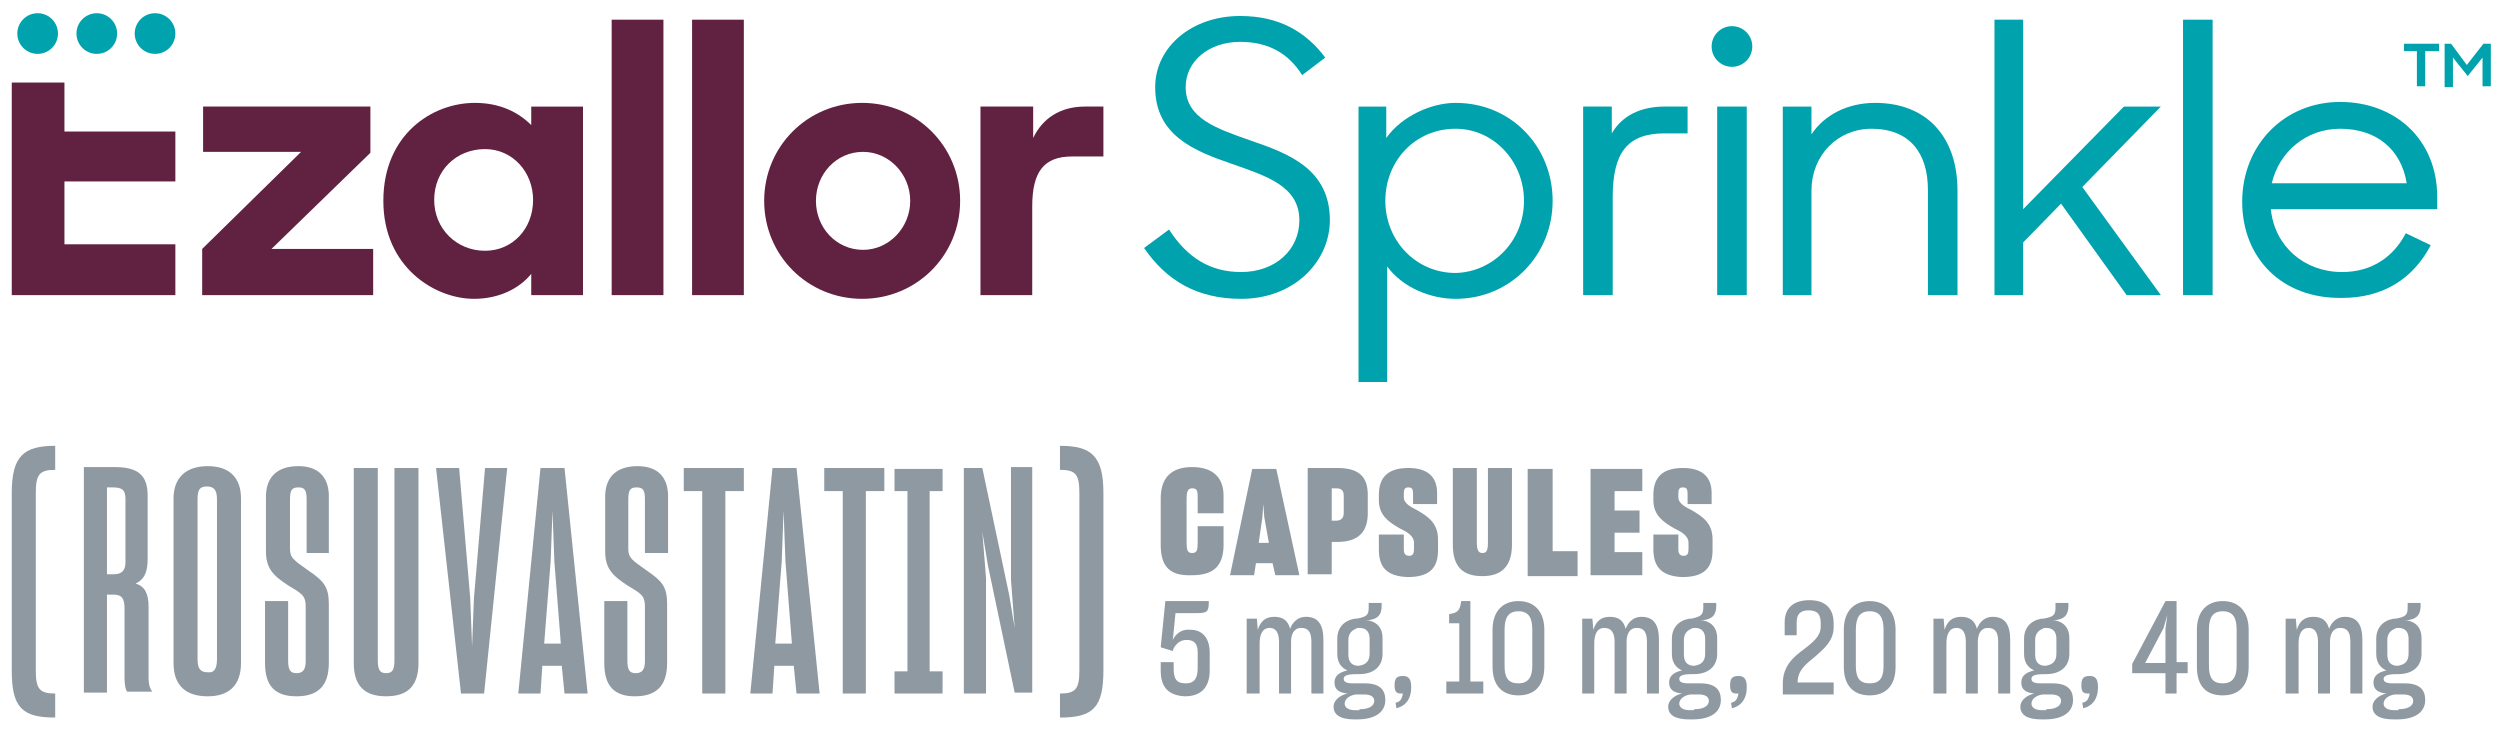 <svg width="185" height="55" viewBox="0 0 185 55" fill="none" xmlns="http://www.w3.org/2000/svg">
<path fill-rule="evenodd" clip-rule="evenodd" d="M102.651 28.27V19.72C103.814 21.293 105.866 22.114 107.713 22.114C111.817 22.114 114.895 18.831 114.895 14.864C114.895 10.896 111.885 7.613 107.713 7.613C105.934 7.613 103.746 8.571 102.583 10.212V7.887H100.531V28.27H102.651ZM107.713 9.528C110.518 9.528 112.775 11.922 112.775 14.863C112.775 17.805 110.518 20.13 107.713 20.199C104.772 20.199 102.515 17.805 102.515 14.863C102.515 11.922 104.704 9.528 107.713 9.528Z" fill="#00A3AD"/>
<path d="M117.152 7.886H119.273V9.87C120.025 8.57 121.393 7.886 123.172 7.886H124.882V9.87H123.172C120.367 9.87 119.341 11.375 119.341 14.59V21.84H117.152V7.886Z" fill="#00A3AD"/>
<path d="M127.071 7.886H129.26V14.727V21.84H127.071V14.727V7.886Z" fill="#00A3AD"/>
<path d="M131.927 7.887H134.048V9.939C135.005 8.502 136.715 7.613 138.767 7.613C142.529 7.613 144.855 10.075 144.855 14.111V21.84H142.666V14.043C142.666 11.307 141.298 9.528 138.494 9.528C135.963 9.528 134.048 11.512 134.048 14.111V21.84H131.927V7.887H131.927Z" fill="#00A3AD"/>
<path d="M152.516 15.069L149.712 17.942V21.84H147.591V1.457H149.712V15.479L157.167 7.887H159.904L154.089 13.837L159.904 21.84H157.373L152.516 15.069Z" fill="#00A3AD"/>
<path d="M161.545 1.457H163.734V14.727V21.84H161.545V14.727V1.457Z" fill="#00A3AD"/>
<path fill-rule="evenodd" clip-rule="evenodd" d="M173.173 7.544C169 7.544 165.922 10.759 165.922 14.932C165.922 19.036 168.795 22.114 173.31 22.046C176.388 22.046 178.577 20.609 179.876 18.147L178.029 17.258C177.14 18.968 175.567 20.13 173.31 20.13C170.505 20.13 168.316 18.215 168.043 15.479H180.355V14.59C180.355 10.28 177.209 7.544 173.173 7.544ZM178.098 13.564H168.111C168.659 11.238 170.642 9.528 173.173 9.528C175.841 9.528 177.688 11.033 178.098 13.564Z" fill="#00A3AD"/>
<path d="M128.165 4.945C128.996 4.945 129.67 4.271 129.67 3.44C129.67 2.609 128.996 1.936 128.165 1.936C127.334 1.936 126.66 2.609 126.66 3.44C126.66 4.271 127.334 4.945 128.165 4.945Z" fill="#00A3AD"/>
<path fill-rule="evenodd" clip-rule="evenodd" d="M177.893 3.782H178.85V6.382H179.466V3.782H180.492V3.235H177.893V3.782ZM181.381 3.235H180.902V6.45H181.518V4.261L182.612 5.629L183.707 4.261V6.382H184.322V3.235H183.775L182.544 4.808L181.381 3.235Z" fill="#00A3AD"/>
<path d="M85.893 49.611V48.996H86.851V49.475C86.851 50.227 87.056 50.569 87.74 50.569C88.424 50.569 88.629 50.159 88.629 49.406V48.243C88.629 47.628 88.356 47.354 87.808 47.354C87.329 47.354 87.056 47.628 86.851 47.97L86.782 48.175L85.893 47.901L86.235 44.481H89.45V44.55C89.45 45.302 89.313 45.37 88.492 45.37H86.987C86.919 45.918 86.851 46.875 86.782 47.354C86.987 46.944 87.398 46.533 88.082 46.602C89.04 46.602 89.518 47.286 89.518 48.312V49.611C89.518 50.843 88.903 51.527 87.671 51.527C86.509 51.458 85.893 50.911 85.893 49.611Z" fill="#8E99A1"/>
<path d="M93.144 51.321H92.254V45.781H93.007L93.075 46.602C93.28 45.986 93.622 45.644 94.306 45.644C94.99 45.644 95.332 45.986 95.469 46.533C95.674 45.986 96.085 45.644 96.632 45.644C97.521 45.644 97.932 46.191 97.932 47.354V51.321H97.043V47.491C97.043 46.807 96.837 46.465 96.29 46.465C95.743 46.465 95.538 46.944 95.538 47.491V51.321H94.648V47.491C94.648 46.875 94.443 46.465 93.964 46.465C93.417 46.465 93.212 46.944 93.212 47.628V51.321H93.144Z" fill="#8E99A1"/>
<path fill-rule="evenodd" clip-rule="evenodd" d="M100.257 53.237C99.163 53.237 98.684 52.895 98.684 52.279C98.684 51.869 99.094 51.458 99.71 51.321C99.026 51.253 98.752 50.979 98.752 50.501C98.752 50.022 99.094 49.748 99.71 49.611C99.231 49.406 98.958 48.996 98.958 48.38V47.286C98.958 46.465 99.436 45.918 100.257 45.781H100.394C101.147 45.644 101.283 45.507 101.283 44.96V44.618H102.241V44.823C102.241 45.507 101.967 45.849 101.078 45.918H101.283C101.967 46.054 102.309 46.533 102.309 47.217V48.38C102.309 49.338 101.625 49.885 100.599 49.885H100.394C99.642 49.885 99.436 50.022 99.436 50.227C99.436 50.432 99.573 50.569 100.121 50.569H101.01C102.104 50.569 102.515 51.048 102.515 51.8C102.515 52.553 101.967 53.237 100.394 53.237H100.257ZM100.6 52.484C101.352 52.484 101.694 52.211 101.694 51.869C101.694 51.595 101.489 51.39 100.942 51.39H100.326C99.847 51.458 99.505 51.732 99.505 52.074C99.505 52.347 99.779 52.553 100.258 52.553H100.6V52.484ZM101.352 47.286V48.38C101.352 48.927 101.078 49.201 100.531 49.269C100.052 49.269 99.779 48.996 99.779 48.449V47.354C99.779 46.944 99.984 46.67 100.326 46.533C100.394 46.465 100.463 46.465 100.6 46.465C101.147 46.465 101.352 46.807 101.352 47.286Z" fill="#8E99A1"/>
<path d="M103.267 52.005C103.609 51.937 103.746 51.732 103.814 51.321C103.746 51.321 103.746 51.321 103.678 51.321C103.336 51.321 103.199 51.185 103.199 50.706C103.199 50.227 103.336 50.022 103.814 50.022C104.225 50.022 104.43 50.227 104.43 50.843C104.43 51.663 104.088 52.211 103.336 52.416L103.267 52.005Z" fill="#8E99A1"/>
<path d="M107.029 51.321V50.432H107.987V46.123H107.235V45.439C107.85 45.37 108.055 45.165 108.124 44.481H108.808V50.432H109.765V51.321H107.029Z" fill="#8E99A1"/>
<path fill-rule="evenodd" clip-rule="evenodd" d="M110.449 46.602V49.338C110.449 50.774 111.202 51.458 112.364 51.458C113.527 51.458 114.28 50.774 114.28 49.338V46.602C114.28 45.234 113.527 44.481 112.364 44.481C111.202 44.481 110.449 45.234 110.449 46.602ZM113.39 46.602V49.269C113.39 50.158 113.048 50.569 112.364 50.569C111.612 50.569 111.338 50.158 111.338 49.269V46.602C111.338 45.712 111.612 45.234 112.364 45.234C113.117 45.234 113.39 45.712 113.39 46.602Z" fill="#8E99A1"/>
<path d="M117.974 51.321H117.084V45.781H117.837L117.905 46.602C118.11 45.986 118.452 45.644 119.137 45.644C119.821 45.644 120.163 45.986 120.299 46.533C120.505 45.986 120.915 45.644 121.462 45.644C122.351 45.644 122.762 46.191 122.762 47.354V51.321H121.873V47.491C121.873 46.807 121.667 46.465 121.12 46.465C120.573 46.465 120.368 46.944 120.368 47.491V51.321H119.479V47.491C119.479 46.875 119.273 46.465 118.726 46.465C118.179 46.465 117.974 46.944 117.974 47.628V51.321Z" fill="#8E99A1"/>
<path fill-rule="evenodd" clip-rule="evenodd" d="M125.019 53.237C123.924 53.237 123.445 52.895 123.445 52.279C123.445 51.869 123.856 51.458 124.471 51.321C123.787 51.253 123.514 50.979 123.514 50.501C123.514 50.022 123.856 49.748 124.471 49.611C123.993 49.406 123.719 48.996 123.719 48.38V47.286C123.719 46.465 124.198 45.918 125.019 45.781H125.155C125.839 45.644 126.045 45.507 126.045 44.96V44.618H127.002V44.823C127.002 45.507 126.729 45.849 125.839 45.918H126.045C126.729 46.054 127.071 46.533 127.071 47.217V48.38C127.071 49.338 126.387 49.885 125.361 49.885H125.224C124.471 49.885 124.266 50.022 124.266 50.227C124.266 50.432 124.403 50.569 124.95 50.569H125.839C126.934 50.569 127.344 51.048 127.344 51.8C127.344 52.553 126.797 53.237 125.224 53.237H125.019ZM125.361 52.484C126.113 52.484 126.455 52.211 126.455 51.869C126.455 51.595 126.25 51.39 125.703 51.39H125.087C124.608 51.458 124.266 51.732 124.266 52.074C124.266 52.347 124.54 52.553 125.019 52.553H125.361V52.484ZM126.181 47.286V48.38C126.181 48.927 125.908 49.201 125.361 49.269C124.882 49.269 124.608 48.996 124.608 48.449V47.354C124.608 46.944 124.813 46.67 125.155 46.533C125.224 46.465 125.292 46.465 125.429 46.465C125.976 46.465 126.181 46.807 126.181 47.286Z" fill="#8E99A1"/>
<path d="M128.097 52.005C128.439 51.937 128.576 51.732 128.644 51.321C128.576 51.321 128.576 51.321 128.507 51.321C128.165 51.321 128.028 51.185 128.028 50.706C128.028 50.227 128.165 50.022 128.644 50.022C129.054 50.022 129.26 50.227 129.26 50.843C129.26 51.663 128.918 52.211 128.165 52.416L128.097 52.005Z" fill="#8E99A1"/>
<path d="M131.928 51.321V50.569C131.928 49.269 132.749 48.585 133.501 48.038C134.117 47.559 134.732 47.081 134.732 46.397V46.123C134.732 45.507 134.527 45.165 133.843 45.165C133.227 45.165 132.954 45.439 132.954 46.054V47.012H132.065V46.054C132.065 44.96 132.749 44.413 133.911 44.413C135.074 44.413 135.69 45.029 135.69 46.123V46.397C135.69 47.422 135.006 47.97 134.322 48.585C133.638 49.133 133.022 49.611 133.022 50.501H135.69V51.39H131.928V51.321Z" fill="#8E99A1"/>
<path fill-rule="evenodd" clip-rule="evenodd" d="M136.442 46.602V49.338C136.442 50.774 137.194 51.458 138.357 51.458C139.52 51.458 140.272 50.774 140.272 49.338V46.602C140.272 45.234 139.52 44.481 138.357 44.481C137.194 44.481 136.442 45.234 136.442 46.602ZM139.383 46.602V49.269C139.383 50.158 139.11 50.569 138.357 50.569C137.605 50.569 137.331 50.158 137.331 49.269V46.602C137.331 45.712 137.605 45.234 138.357 45.234C139.11 45.234 139.383 45.712 139.383 46.602Z" fill="#8E99A1"/>
<path d="M143.966 51.321H143.077V45.781H143.829L143.897 46.602C144.103 45.986 144.445 45.644 145.129 45.644C145.813 45.644 146.155 45.986 146.292 46.533C146.497 45.986 146.907 45.644 147.454 45.644C148.344 45.644 148.754 46.191 148.754 47.354V51.321H147.865V47.491C147.865 46.807 147.66 46.465 147.112 46.465C146.565 46.465 146.36 46.944 146.36 47.491V51.321H145.471V47.491C145.471 46.875 145.266 46.465 144.787 46.465C144.239 46.465 144.034 46.944 144.034 47.628V51.321H143.966Z" fill="#8E99A1"/>
<path fill-rule="evenodd" clip-rule="evenodd" d="M151.08 53.237C149.985 53.237 149.506 52.895 149.506 52.279C149.506 51.869 149.917 51.458 150.532 51.321C149.848 51.253 149.575 50.979 149.575 50.501C149.575 50.022 149.917 49.748 150.532 49.611C150.054 49.406 149.78 48.996 149.78 48.38V47.286C149.78 46.465 150.259 45.918 151.08 45.781H151.216C151.969 45.644 152.106 45.507 152.106 44.96V44.618H153.063V44.823C153.063 45.507 152.79 45.849 151.9 45.918H152.106C152.79 46.054 153.132 46.533 153.132 47.217V48.38C153.132 49.338 152.448 49.885 151.422 49.885H151.285C150.532 49.885 150.327 50.022 150.327 50.227C150.327 50.432 150.464 50.569 151.011 50.569H151.9C152.995 50.569 153.405 51.048 153.405 51.8C153.405 52.553 152.858 53.237 151.285 53.237H151.08ZM151.422 52.484C152.174 52.484 152.516 52.211 152.516 51.869C152.516 51.595 152.311 51.39 151.764 51.39H151.148C150.669 51.458 150.327 51.732 150.327 52.074C150.327 52.347 150.601 52.553 151.08 52.553H151.422V52.484ZM152.174 47.286V48.38C152.174 48.927 151.901 49.201 151.353 49.269C150.875 49.269 150.601 48.996 150.601 48.449V47.354C150.601 46.944 150.806 46.67 151.148 46.533C151.217 46.465 151.285 46.465 151.422 46.465C151.969 46.465 152.174 46.807 152.174 47.286Z" fill="#8E99A1"/>
<path d="M154.089 52.005C154.431 51.937 154.568 51.732 154.637 51.321C154.568 51.321 154.568 51.321 154.5 51.321C154.158 51.321 154.021 51.185 154.021 50.706C154.021 50.227 154.158 50.022 154.637 50.022C155.047 50.022 155.252 50.227 155.252 50.843C155.252 51.663 154.91 52.211 154.158 52.416L154.089 52.005Z" fill="#8E99A1"/>
<path fill-rule="evenodd" clip-rule="evenodd" d="M161.066 51.321V49.817H161.887V48.996H161.066V44.481H160.245L157.783 49.133V49.817H160.245V51.321H161.066ZM160.245 49.064H158.741L160.109 46.465L160.382 45.507L160.245 46.533V49.064Z" fill="#8E99A1"/>
<path fill-rule="evenodd" clip-rule="evenodd" d="M162.571 46.602V49.338C162.571 50.774 163.255 51.458 164.486 51.458C165.649 51.458 166.401 50.774 166.401 49.338V46.602C166.401 45.234 165.649 44.481 164.486 44.481C163.323 44.481 162.571 45.234 162.571 46.602ZM165.512 46.602V49.269C165.512 50.158 165.17 50.569 164.486 50.569C163.734 50.569 163.46 50.158 163.46 49.269V46.602C163.46 45.712 163.734 45.234 164.486 45.234C165.238 45.234 165.512 45.712 165.512 46.602Z" fill="#8E99A1"/>
<path d="M170.027 51.321H169.138V45.781H169.89L169.959 46.602C170.164 45.986 170.506 45.644 171.19 45.644C171.874 45.644 172.216 45.986 172.353 46.533C172.558 45.986 172.968 45.644 173.515 45.644C174.405 45.644 174.815 46.191 174.815 47.354V51.321H173.926V47.491C173.926 46.807 173.721 46.465 173.173 46.465C172.626 46.465 172.421 46.944 172.421 47.491V51.321H171.532V47.491C171.532 46.875 171.327 46.465 170.848 46.465C170.301 46.465 170.095 46.944 170.095 47.628V51.321H170.027Z" fill="#8E99A1"/>
<path fill-rule="evenodd" clip-rule="evenodd" d="M177.141 53.237C176.046 53.237 175.567 52.895 175.567 52.279C175.567 51.869 175.978 51.458 176.593 51.321C175.909 51.253 175.636 50.979 175.636 50.501C175.636 50.022 175.978 49.748 176.593 49.611C176.115 49.406 175.841 48.996 175.841 48.38V47.286C175.841 46.465 176.32 45.918 177.141 45.781H177.277C178.03 45.644 178.167 45.507 178.167 44.96V44.618H179.124V44.823C179.124 45.507 178.851 45.849 177.961 45.918H178.167C178.851 46.054 179.193 46.533 179.193 47.217V48.38C179.193 49.338 178.509 49.885 177.483 49.885H177.346C176.662 49.885 176.388 50.022 176.388 50.227C176.388 50.432 176.525 50.569 177.072 50.569H177.961C179.056 50.569 179.466 51.048 179.466 51.8C179.466 52.553 178.919 53.237 177.346 53.237H177.141ZM177.483 52.484C178.235 52.484 178.577 52.211 178.577 51.869C178.577 51.595 178.372 51.39 177.825 51.39H177.209C176.73 51.458 176.388 51.732 176.388 52.074C176.388 52.347 176.662 52.553 177.141 52.553H177.483V52.484ZM178.235 47.286V48.38C178.235 48.927 177.962 49.201 177.415 49.269C176.936 49.269 176.662 48.996 176.662 48.449V47.354C176.662 46.944 176.867 46.67 177.209 46.533C177.278 46.465 177.346 46.465 177.483 46.465C178.03 46.465 178.235 46.807 178.235 47.286Z" fill="#8E99A1"/>
<path d="M14.961 18.42L22.28 11.238H15.029V7.886H27.41V11.306L20.091 18.42H27.615V21.84H14.961V18.42Z" fill="#612141"/>
<path fill-rule="evenodd" clip-rule="evenodd" d="M35.139 7.613C31.993 7.613 28.368 9.939 28.368 14.864C28.368 19.788 32.198 22.114 35.071 22.114C36.918 22.114 38.423 21.362 39.312 20.267V21.84H43.142V7.887H39.312V9.255C38.354 8.297 36.986 7.613 35.139 7.613ZM35.892 11.033C37.944 11.033 39.449 12.743 39.449 14.795C39.449 16.916 37.944 18.557 35.892 18.557C33.772 18.557 32.13 16.916 32.13 14.795C32.13 12.606 33.772 11.033 35.892 11.033Z" fill="#612141"/>
<path d="M49.094 1.457V11.649V21.84H45.263V11.649V1.457H49.094Z" fill="#612141"/>
<path d="M55.044 1.457V11.649V21.84H51.214V11.649V1.457H55.044Z" fill="#612141"/>
<path fill-rule="evenodd" clip-rule="evenodd" d="M63.799 7.613C59.764 7.613 56.549 10.828 56.549 14.864C56.549 18.899 59.764 22.114 63.799 22.114C67.835 22.114 71.05 18.899 71.05 14.864C71.05 10.828 67.835 7.613 63.799 7.613ZM63.868 11.238C65.783 11.238 67.356 12.88 67.356 14.863C67.356 16.847 65.783 18.489 63.868 18.489C61.884 18.489 60.379 16.847 60.379 14.863C60.379 12.88 61.884 11.238 63.868 11.238Z" fill="#612141"/>
<path d="M72.623 7.886H76.454V10.212C77.138 8.776 78.437 7.886 80.284 7.886H81.652V11.58H79.326C77.274 11.58 76.385 12.675 76.385 15.274V21.84H72.555V7.886H72.623Z" fill="#612141"/>
<path d="M4.769 6.108V9.733H12.977V13.427H4.769V18.078H12.977V21.84H0.87V6.108H4.769Z" fill="#612141"/>
<path d="M84.662 18.352L86.509 16.984C87.877 19.104 89.587 20.13 91.844 20.13C94.375 20.13 96.153 18.489 96.153 16.3C96.153 13.769 93.691 13.017 91.16 12.127C88.356 11.17 85.483 10.007 85.483 6.45C85.483 3.509 88.151 1.183 91.776 1.183C94.649 1.183 96.632 2.346 98.069 4.261L96.359 5.561C95.333 3.919 93.828 3.098 91.776 3.098C89.45 3.098 87.74 4.535 87.74 6.45C87.74 8.776 90.066 9.528 92.597 10.417C95.401 11.375 98.411 12.538 98.411 16.3C98.411 19.309 95.811 22.114 91.844 22.114C88.561 22.114 86.304 20.746 84.662 18.352Z" fill="#00A3AD"/>
<path d="M85.893 40.309V36.889C85.893 35.247 86.782 34.563 88.219 34.563C89.655 34.563 90.544 35.247 90.544 36.684V37.983H88.629V36.82C88.629 36.273 88.561 36.136 88.219 36.136C87.877 36.136 87.808 36.41 87.808 36.957V40.104C87.808 40.719 87.877 40.924 88.219 40.924C88.561 40.924 88.629 40.719 88.629 40.172V38.941H90.544V40.309C90.544 41.95 89.724 42.566 88.219 42.566C86.577 42.634 85.893 41.95 85.893 40.309Z" fill="#8E99A1"/>
<path fill-rule="evenodd" clip-rule="evenodd" d="M92.939 41.677H94.17L94.375 42.566H96.153L94.444 34.7H92.665L91.023 42.566H92.802L92.939 41.677ZM93.897 40.172H93.144L93.418 38.257L93.486 37.299L93.555 38.257L93.897 40.172Z" fill="#8E99A1"/>
<path fill-rule="evenodd" clip-rule="evenodd" d="M98.547 42.498V40.103H98.958C100.6 40.103 101.215 39.283 101.215 37.983V36.615C101.215 35.247 100.531 34.631 98.958 34.631H96.769V42.498H98.547ZM98.547 38.53V36.136H98.889C99.3 36.136 99.437 36.341 99.437 36.683V37.983C99.437 38.325 99.231 38.53 98.889 38.53H98.547Z" fill="#8E99A1"/>
<path d="M102.036 40.651V39.556H103.882V40.651C103.882 40.924 103.951 41.13 104.293 41.13C104.566 41.13 104.635 40.924 104.635 40.651V40.172C104.635 39.625 104.088 39.351 103.54 39.078C102.856 38.667 102.036 38.188 102.036 37.026V36.615C102.036 35.247 102.788 34.631 104.224 34.631C105.593 34.631 106.345 35.247 106.345 36.478V37.299H104.566V36.547C104.566 36.205 104.498 36.068 104.224 36.068C103.951 36.068 103.882 36.205 103.882 36.547V36.82C103.882 37.231 104.361 37.504 104.909 37.778C105.593 38.188 106.413 38.667 106.413 39.898V40.719C106.413 42.087 105.729 42.703 104.156 42.703C102.583 42.634 102.036 41.95 102.036 40.651Z" fill="#8E99A1"/>
<path d="M107.508 40.309V34.631H109.286V40.172C109.286 40.719 109.423 40.924 109.697 40.924C109.97 40.924 110.107 40.788 110.107 40.172V34.631H111.885V40.309C111.885 41.95 111.065 42.634 109.697 42.634C108.26 42.634 107.508 41.95 107.508 40.309Z" fill="#8E99A1"/>
<path d="M113.048 42.566V34.7H114.895V40.788H116.742V42.634H113.048V42.566Z" fill="#8E99A1"/>
<path d="M121.53 42.566H117.7V34.7H121.53V36.342H119.478V37.778H121.325V39.419H119.478V40.856H121.53V42.566Z" fill="#8E99A1"/>
<path d="M122.351 40.651V39.556H124.198V40.651C124.198 40.924 124.266 41.13 124.608 41.13C124.882 41.13 124.95 40.924 124.95 40.651V40.172C124.95 39.625 124.403 39.351 123.856 39.078C123.172 38.667 122.351 38.188 122.351 37.026V36.615C122.351 35.247 123.103 34.631 124.54 34.631C125.908 34.631 126.66 35.247 126.66 36.478V37.299H124.882V36.547C124.882 36.205 124.814 36.068 124.54 36.068C124.266 36.068 124.198 36.205 124.198 36.547V36.82C124.198 37.231 124.677 37.504 125.224 37.778C125.908 38.188 126.729 38.667 126.729 39.898V40.719C126.729 42.087 126.045 42.703 124.472 42.703C122.967 42.634 122.351 41.95 122.351 40.651Z" fill="#8E99A1"/>
<path d="M11.473 3.988C12.304 3.988 12.977 3.314 12.977 2.483C12.977 1.652 12.304 0.978 11.473 0.978C10.642 0.978 9.968 1.652 9.968 2.483C9.968 3.314 10.642 3.988 11.473 3.988Z" fill="#00A3AD"/>
<path d="M2.786 3.988C3.617 3.988 4.29 3.314 4.29 2.483C4.29 1.652 3.617 0.978 2.786 0.978C1.954 0.978 1.281 1.652 1.281 2.483C1.281 3.314 1.954 3.988 2.786 3.988Z" fill="#00A3AD"/>
<path d="M7.164 3.988C7.995 3.988 8.668 3.314 8.668 2.483C8.668 1.652 7.995 0.978 7.164 0.978C6.332 0.978 5.659 1.652 5.659 2.483C5.659 3.314 6.332 3.988 7.164 3.988Z" fill="#00A3AD"/>
<path d="M0.87 49.611V36.478C0.87 33.742 1.759 32.99 4.085 32.99V34.768C2.922 34.768 2.649 35.11 2.649 36.478V49.611C2.649 50.979 2.922 51.321 4.085 51.321V53.1C1.623 53.1 0.87 52.347 0.87 49.611Z" fill="#8E99A1"/>
<path fill-rule="evenodd" clip-rule="evenodd" d="M7.916 51.253V44.139V44.002H8.394C9.01 44.002 9.215 44.276 9.215 45.029V50.159C9.215 50.637 9.284 51.048 9.42 51.185H11.267C11.062 50.911 10.994 50.569 10.994 50.159V44.892C10.994 43.934 10.72 43.387 10.036 43.182C10.652 42.908 10.925 42.361 10.925 41.403V36.684C10.925 35.179 10.241 34.563 8.463 34.563H6.206V51.253H7.916ZM7.916 42.498V36.136V36.068H8.326C9.079 36.068 9.284 36.273 9.284 36.957V41.608C9.284 42.224 9.01 42.498 8.395 42.498H7.916Z" fill="#8E99A1"/>
<path fill-rule="evenodd" clip-rule="evenodd" d="M12.841 36.889V49.064C12.841 50.774 13.798 51.527 15.372 51.527C16.877 51.527 17.834 50.774 17.834 49.064V36.889C17.834 35.315 16.945 34.495 15.372 34.495C13.798 34.495 12.841 35.315 12.841 36.889ZM16.056 36.957V48.791C16.056 49.474 15.851 49.816 15.372 49.748C14.825 49.748 14.619 49.474 14.619 48.791V36.957C14.619 36.273 14.756 35.999 15.303 35.999C15.851 35.999 16.056 36.273 16.056 36.957Z" fill="#8E99A1"/>
<path d="M19.612 49.064V44.481H21.322V48.859C21.322 49.543 21.459 49.816 21.938 49.816C22.417 49.816 22.622 49.543 22.622 48.927V44.892C22.622 44.071 22.348 43.934 21.322 43.318C20.16 42.566 19.681 42.019 19.681 40.788V36.752C19.681 35.315 20.502 34.495 22.075 34.495C23.58 34.495 24.264 35.315 24.332 36.547V40.924H22.69V36.957C22.69 36.273 22.554 36.068 22.075 36.068C21.596 36.068 21.459 36.273 21.459 36.957V40.582C21.459 41.266 21.664 41.403 22.827 42.224C23.922 42.976 24.332 43.387 24.332 44.686V49.064C24.332 50.774 23.511 51.527 21.938 51.527C20.365 51.527 19.612 50.774 19.612 49.064Z" fill="#8E99A1"/>
<path d="M26.179 49.064V34.631H27.957V48.859C27.957 49.543 28.094 49.816 28.573 49.816C29.052 49.816 29.188 49.543 29.188 48.859V34.631H30.967V49.064C30.967 50.774 30.146 51.526 28.573 51.526C27 51.526 26.179 50.774 26.179 49.064Z" fill="#8E99A1"/>
<path d="M34.113 51.321L32.267 34.631H33.977L34.797 44.276L34.934 47.833L35.071 44.276L35.892 34.631H37.533L35.824 51.321H34.113Z" fill="#8E99A1"/>
<path fill-rule="evenodd" clip-rule="evenodd" d="M40.132 49.269H41.569L41.774 51.321H43.484L41.774 34.632H39.996L38.354 51.321H39.996L40.132 49.269ZM41.501 47.628H40.269L40.748 41.54L40.885 37.778L41.022 41.54L41.501 47.628Z" fill="#8E99A1"/>
<path d="M44.716 49.064V44.481H46.426V48.859C46.426 49.543 46.563 49.816 47.041 49.816C47.52 49.816 47.725 49.543 47.725 48.927V44.892C47.725 44.071 47.452 43.934 46.426 43.318C45.263 42.566 44.784 42.019 44.784 40.788V36.752C44.784 35.315 45.605 34.495 47.178 34.495C48.683 34.495 49.367 35.315 49.435 36.547V40.924H47.725V36.957C47.725 36.273 47.589 36.068 47.11 36.068C46.631 36.068 46.494 36.273 46.494 36.957V40.582C46.494 41.266 46.7 41.403 47.862 42.224C48.957 42.976 49.367 43.387 49.367 44.686V49.064C49.367 50.774 48.546 51.527 46.973 51.527C45.468 51.527 44.716 50.774 44.716 49.064Z" fill="#8E99A1"/>
<path d="M53.676 36.341V51.321H51.966V36.341H50.598V34.631H55.044V36.341H53.676Z" fill="#8E99A1"/>
<path fill-rule="evenodd" clip-rule="evenodd" d="M57.301 49.269H58.737L58.943 51.321H60.653L58.943 34.632H57.164L55.523 51.321H57.164L57.301 49.269ZM58.601 47.628H57.37L57.848 41.54L57.985 37.778L58.122 41.54L58.601 47.628Z" fill="#8E99A1"/>
<path d="M64.073 36.341V51.321H62.363V36.341H60.995V34.631H65.441V36.341H64.073Z" fill="#8E99A1"/>
<path d="M66.194 51.321V49.68H67.151V36.342H66.194V34.7H69.751V36.342H68.793V49.68H69.751V51.321H66.194Z" fill="#8E99A1"/>
<path d="M72.829 51.321H71.324V34.632H72.692L74.675 44.002L75.086 46.465L74.812 42.908V34.563H76.385V51.253H75.086L73.102 41.814L72.692 39.351L72.965 42.771V51.321H72.829Z" fill="#8E99A1"/>
<path d="M78.438 51.321C79.6 51.321 79.874 50.979 79.874 49.611V36.478C79.874 35.11 79.6 34.768 78.438 34.768V32.99C80.763 32.99 81.652 33.742 81.652 36.478V49.611C81.652 52.347 80.9 53.1 78.438 53.1V51.321Z" fill="#8E99A1"/>
</svg>
